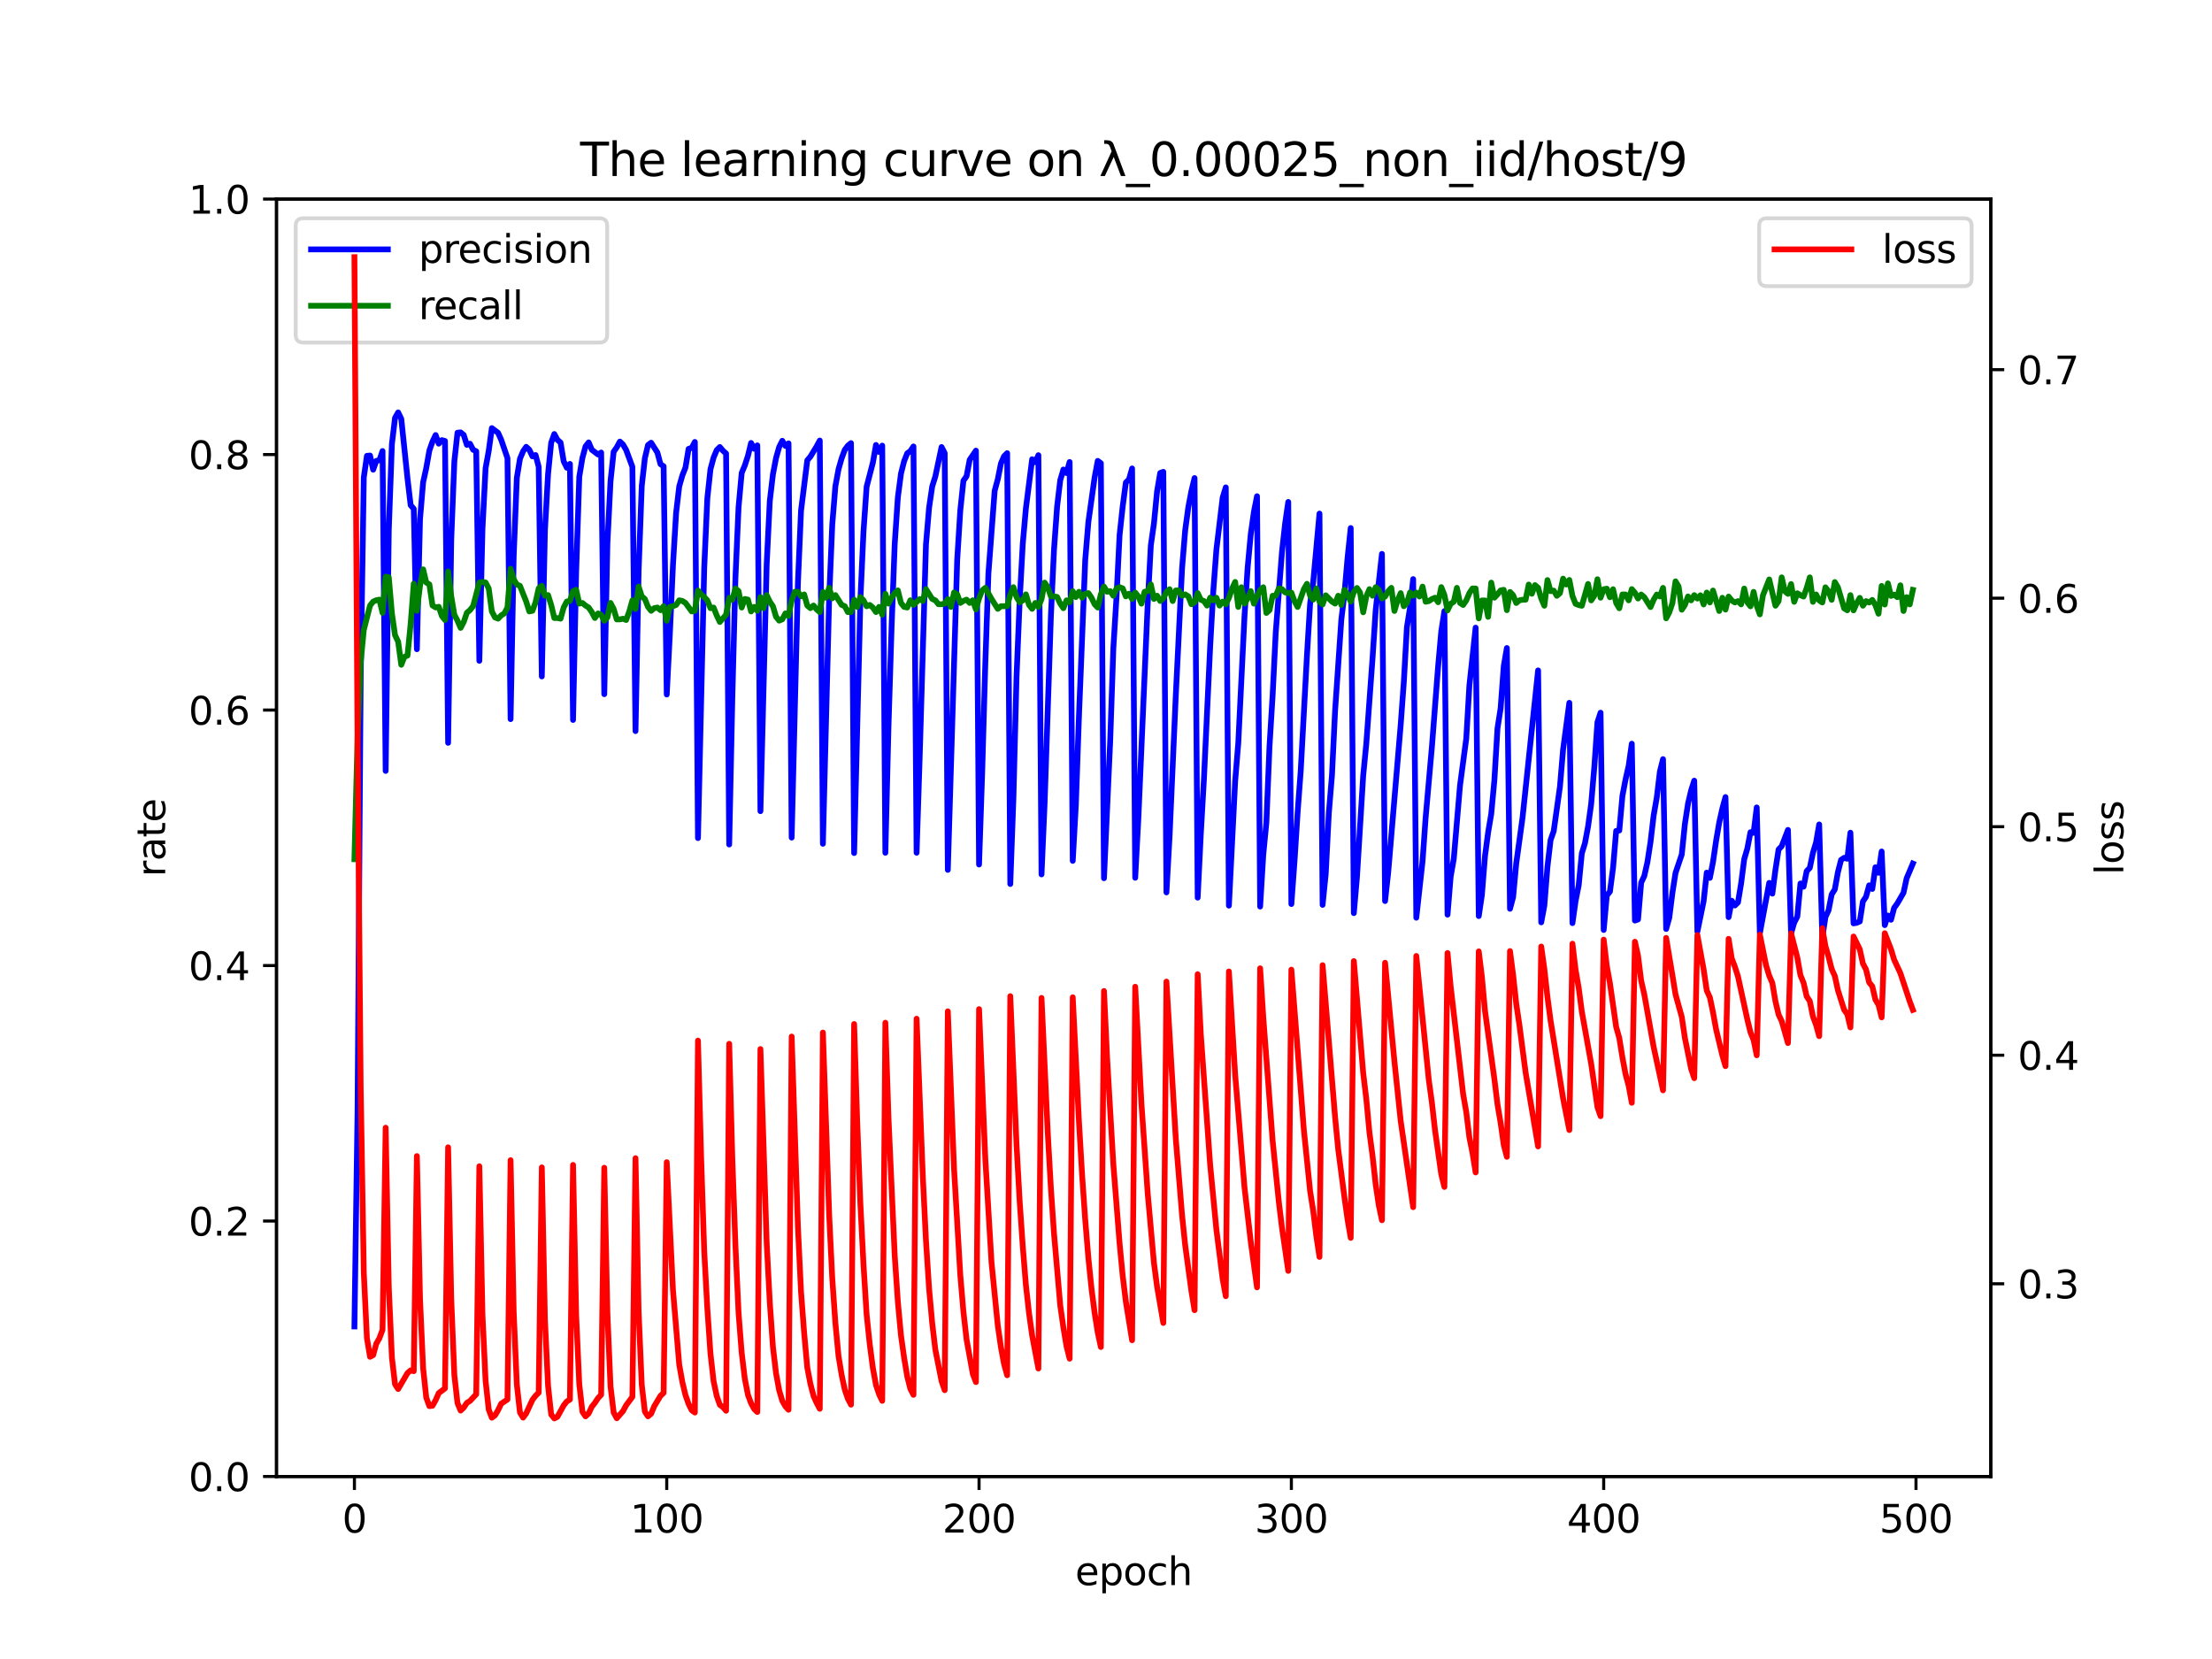 <?xml version="1.0" encoding="utf-8" standalone="no"?>
<!DOCTYPE svg PUBLIC "-//W3C//DTD SVG 1.1//EN"
  "http://www.w3.org/Graphics/SVG/1.1/DTD/svg11.dtd">
<svg xmlns:xlink="http://www.w3.org/1999/xlink" width="576pt" height="432pt" viewBox="0 0 576 432" xmlns="http://www.w3.org/2000/svg" version="1.1">
 <defs>
  <style type="text/css">*{stroke-linejoin: round; stroke-linecap: butt}</style>
 </defs>
 <g id="figure_1">
  <g id="patch_1">
   <path d="M 0 432 
L 576 432 
L 576 0 
L 0 0 
z
" style="fill: #ffffff"/>
  </g>
  <g id="axes_1">
   <g id="patch_2">
    <path d="M 72 384.48 
L 518.4 384.48 
L 518.4 51.84 
L 72 51.84 
z
" style="fill: #ffffff"/>
   </g>
   <g id="matplotlib.axis_1">
    <g id="xtick_1">
     <g id="line2d_1">
      <defs>
       <path id="ma826cfa278" d="M 0 0 
L 0 3.5 
" style="stroke: #000000; stroke-width: 0.8"/>
      </defs>
      <g>
       <use xlink:href="#ma826cfa278" x="92.291" y="384.48" style="stroke: #000000; stroke-width: 0.8"/>
      </g>
     </g>
     <g id="text_1">
      <!-- 0 -->
      <g transform="translate(89.11 399.078) scale(0.1 -0.1)">
       <defs>
        <path id="DejaVuSans-30" d="M 2034 4250 
Q 1547 4250 1301 3770 
Q 1056 3291 1056 2328 
Q 1056 1369 1301 889 
Q 1547 409 2034 409 
Q 2525 409 2770 889 
Q 3016 1369 3016 2328 
Q 3016 3291 2770 3770 
Q 2525 4250 2034 4250 
z
M 2034 4750 
Q 2819 4750 3233 4129 
Q 3647 3509 3647 2328 
Q 3647 1150 3233 529 
Q 2819 -91 2034 -91 
Q 1250 -91 836 529 
Q 422 1150 422 2328 
Q 422 3509 836 4129 
Q 1250 4750 2034 4750 
z
" transform="scale(0.016)"/>
       </defs>
       <use xlink:href="#DejaVuSans-30"/>
      </g>
     </g>
    </g>
    <g id="xtick_2">
     <g id="line2d_2">
      <g>
       <use xlink:href="#ma826cfa278" x="173.617" y="384.48" style="stroke: #000000; stroke-width: 0.8"/>
      </g>
     </g>
     <g id="text_2">
      <!-- 100 -->
      <g transform="translate(164.073 399.078) scale(0.1 -0.1)">
       <defs>
        <path id="DejaVuSans-31" d="M 794 531 
L 1825 531 
L 1825 4091 
L 703 3866 
L 703 4441 
L 1819 4666 
L 2450 4666 
L 2450 531 
L 3481 531 
L 3481 0 
L 794 0 
L 794 531 
z
" transform="scale(0.016)"/>
       </defs>
       <use xlink:href="#DejaVuSans-31"/>
       <use xlink:href="#DejaVuSans-30" x="63.623"/>
       <use xlink:href="#DejaVuSans-30" x="127.246"/>
      </g>
     </g>
    </g>
    <g id="xtick_3">
     <g id="line2d_3">
      <g>
       <use xlink:href="#ma826cfa278" x="254.943" y="384.48" style="stroke: #000000; stroke-width: 0.8"/>
      </g>
     </g>
     <g id="text_3">
      <!-- 200 -->
      <g transform="translate(245.4 399.078) scale(0.1 -0.1)">
       <defs>
        <path id="DejaVuSans-32" d="M 1228 531 
L 3431 531 
L 3431 0 
L 469 0 
L 469 531 
Q 828 903 1448 1529 
Q 2069 2156 2228 2338 
Q 2531 2678 2651 2914 
Q 2772 3150 2772 3378 
Q 2772 3750 2511 3984 
Q 2250 4219 1831 4219 
Q 1534 4219 1204 4116 
Q 875 4013 500 3803 
L 500 4441 
Q 881 4594 1212 4672 
Q 1544 4750 1819 4750 
Q 2544 4750 2975 4387 
Q 3406 4025 3406 3419 
Q 3406 3131 3298 2873 
Q 3191 2616 2906 2266 
Q 2828 2175 2409 1742 
Q 1991 1309 1228 531 
z
" transform="scale(0.016)"/>
       </defs>
       <use xlink:href="#DejaVuSans-32"/>
       <use xlink:href="#DejaVuSans-30" x="63.623"/>
       <use xlink:href="#DejaVuSans-30" x="127.246"/>
      </g>
     </g>
    </g>
    <g id="xtick_4">
     <g id="line2d_4">
      <g>
       <use xlink:href="#ma826cfa278" x="336.27" y="384.48" style="stroke: #000000; stroke-width: 0.8"/>
      </g>
     </g>
     <g id="text_4">
      <!-- 300 -->
      <g transform="translate(326.726 399.078) scale(0.1 -0.1)">
       <defs>
        <path id="DejaVuSans-33" d="M 2597 2516 
Q 3050 2419 3304 2112 
Q 3559 1806 3559 1356 
Q 3559 666 3084 287 
Q 2609 -91 1734 -91 
Q 1441 -91 1130 -33 
Q 819 25 488 141 
L 488 750 
Q 750 597 1062 519 
Q 1375 441 1716 441 
Q 2309 441 2620 675 
Q 2931 909 2931 1356 
Q 2931 1769 2642 2001 
Q 2353 2234 1838 2234 
L 1294 2234 
L 1294 2753 
L 1863 2753 
Q 2328 2753 2575 2939 
Q 2822 3125 2822 3475 
Q 2822 3834 2567 4026 
Q 2313 4219 1838 4219 
Q 1578 4219 1281 4162 
Q 984 4106 628 3988 
L 628 4550 
Q 988 4650 1302 4700 
Q 1616 4750 1894 4750 
Q 2613 4750 3031 4423 
Q 3450 4097 3450 3541 
Q 3450 3153 3228 2886 
Q 3006 2619 2597 2516 
z
" transform="scale(0.016)"/>
       </defs>
       <use xlink:href="#DejaVuSans-33"/>
       <use xlink:href="#DejaVuSans-30" x="63.623"/>
       <use xlink:href="#DejaVuSans-30" x="127.246"/>
      </g>
     </g>
    </g>
    <g id="xtick_5">
     <g id="line2d_5">
      <g>
       <use xlink:href="#ma826cfa278" x="417.596" y="384.48" style="stroke: #000000; stroke-width: 0.8"/>
      </g>
     </g>
     <g id="text_5">
      <!-- 400 -->
      <g transform="translate(408.052 399.078) scale(0.1 -0.1)">
       <defs>
        <path id="DejaVuSans-34" d="M 2419 4116 
L 825 1625 
L 2419 1625 
L 2419 4116 
z
M 2253 4666 
L 3047 4666 
L 3047 1625 
L 3713 1625 
L 3713 1100 
L 3047 1100 
L 3047 0 
L 2419 0 
L 2419 1100 
L 313 1100 
L 313 1709 
L 2253 4666 
z
" transform="scale(0.016)"/>
       </defs>
       <use xlink:href="#DejaVuSans-34"/>
       <use xlink:href="#DejaVuSans-30" x="63.623"/>
       <use xlink:href="#DejaVuSans-30" x="127.246"/>
      </g>
     </g>
    </g>
    <g id="xtick_6">
     <g id="line2d_6">
      <g>
       <use xlink:href="#ma826cfa278" x="498.922" y="384.48" style="stroke: #000000; stroke-width: 0.8"/>
      </g>
     </g>
     <g id="text_6">
      <!-- 500 -->
      <g transform="translate(489.379 399.078) scale(0.1 -0.1)">
       <defs>
        <path id="DejaVuSans-35" d="M 691 4666 
L 3169 4666 
L 3169 4134 
L 1269 4134 
L 1269 2991 
Q 1406 3038 1543 3061 
Q 1681 3084 1819 3084 
Q 2600 3084 3056 2656 
Q 3513 2228 3513 1497 
Q 3513 744 3044 326 
Q 2575 -91 1722 -91 
Q 1428 -91 1123 -41 
Q 819 9 494 109 
L 494 744 
Q 775 591 1075 516 
Q 1375 441 1709 441 
Q 2250 441 2565 725 
Q 2881 1009 2881 1497 
Q 2881 1984 2565 2268 
Q 2250 2553 1709 2553 
Q 1456 2553 1204 2497 
Q 953 2441 691 2322 
L 691 4666 
z
" transform="scale(0.016)"/>
       </defs>
       <use xlink:href="#DejaVuSans-35"/>
       <use xlink:href="#DejaVuSans-30" x="63.623"/>
       <use xlink:href="#DejaVuSans-30" x="127.246"/>
      </g>
     </g>
    </g>
    <g id="text_7">
     <!-- epoch -->
     <g transform="translate(279.972 412.757) scale(0.1 -0.1)">
      <defs>
       <path id="DejaVuSans-65" d="M 3597 1894 
L 3597 1613 
L 953 1613 
Q 991 1019 1311 708 
Q 1631 397 2203 397 
Q 2534 397 2845 478 
Q 3156 559 3463 722 
L 3463 178 
Q 3153 47 2828 -22 
Q 2503 -91 2169 -91 
Q 1331 -91 842 396 
Q 353 884 353 1716 
Q 353 2575 817 3079 
Q 1281 3584 2069 3584 
Q 2775 3584 3186 3129 
Q 3597 2675 3597 1894 
z
M 3022 2063 
Q 3016 2534 2758 2815 
Q 2500 3097 2075 3097 
Q 1594 3097 1305 2825 
Q 1016 2553 972 2059 
L 3022 2063 
z
" transform="scale(0.016)"/>
       <path id="DejaVuSans-70" d="M 1159 525 
L 1159 -1331 
L 581 -1331 
L 581 3500 
L 1159 3500 
L 1159 2969 
Q 1341 3281 1617 3432 
Q 1894 3584 2278 3584 
Q 2916 3584 3314 3078 
Q 3713 2572 3713 1747 
Q 3713 922 3314 415 
Q 2916 -91 2278 -91 
Q 1894 -91 1617 61 
Q 1341 213 1159 525 
z
M 3116 1747 
Q 3116 2381 2855 2742 
Q 2594 3103 2138 3103 
Q 1681 3103 1420 2742 
Q 1159 2381 1159 1747 
Q 1159 1113 1420 752 
Q 1681 391 2138 391 
Q 2594 391 2855 752 
Q 3116 1113 3116 1747 
z
" transform="scale(0.016)"/>
       <path id="DejaVuSans-6f" d="M 1959 3097 
Q 1497 3097 1228 2736 
Q 959 2375 959 1747 
Q 959 1119 1226 758 
Q 1494 397 1959 397 
Q 2419 397 2687 759 
Q 2956 1122 2956 1747 
Q 2956 2369 2687 2733 
Q 2419 3097 1959 3097 
z
M 1959 3584 
Q 2709 3584 3137 3096 
Q 3566 2609 3566 1747 
Q 3566 888 3137 398 
Q 2709 -91 1959 -91 
Q 1206 -91 779 398 
Q 353 888 353 1747 
Q 353 2609 779 3096 
Q 1206 3584 1959 3584 
z
" transform="scale(0.016)"/>
       <path id="DejaVuSans-63" d="M 3122 3366 
L 3122 2828 
Q 2878 2963 2633 3030 
Q 2388 3097 2138 3097 
Q 1578 3097 1268 2742 
Q 959 2388 959 1747 
Q 959 1106 1268 751 
Q 1578 397 2138 397 
Q 2388 397 2633 464 
Q 2878 531 3122 666 
L 3122 134 
Q 2881 22 2623 -34 
Q 2366 -91 2075 -91 
Q 1284 -91 818 406 
Q 353 903 353 1747 
Q 353 2603 823 3093 
Q 1294 3584 2113 3584 
Q 2378 3584 2631 3529 
Q 2884 3475 3122 3366 
z
" transform="scale(0.016)"/>
       <path id="DejaVuSans-68" d="M 3513 2113 
L 3513 0 
L 2938 0 
L 2938 2094 
Q 2938 2591 2744 2837 
Q 2550 3084 2163 3084 
Q 1697 3084 1428 2787 
Q 1159 2491 1159 1978 
L 1159 0 
L 581 0 
L 581 4863 
L 1159 4863 
L 1159 2956 
Q 1366 3272 1645 3428 
Q 1925 3584 2291 3584 
Q 2894 3584 3203 3211 
Q 3513 2838 3513 2113 
z
" transform="scale(0.016)"/>
      </defs>
      <use xlink:href="#DejaVuSans-65"/>
      <use xlink:href="#DejaVuSans-70" x="61.523"/>
      <use xlink:href="#DejaVuSans-6f" x="125"/>
      <use xlink:href="#DejaVuSans-63" x="186.182"/>
      <use xlink:href="#DejaVuSans-68" x="241.162"/>
     </g>
    </g>
   </g>
   <g id="matplotlib.axis_2">
    <g id="ytick_1">
     <g id="line2d_7">
      <defs>
       <path id="m344a8a3ab3" d="M 0 0 
L -3.5 0 
" style="stroke: #000000; stroke-width: 0.8"/>
      </defs>
      <g>
       <use xlink:href="#m344a8a3ab3" x="72" y="384.48" style="stroke: #000000; stroke-width: 0.8"/>
      </g>
     </g>
     <g id="text_8">
      <!-- 0.0 -->
      <g transform="translate(49.097 388.279) scale(0.1 -0.1)">
       <defs>
        <path id="DejaVuSans-2e" d="M 684 794 
L 1344 794 
L 1344 0 
L 684 0 
L 684 794 
z
" transform="scale(0.016)"/>
       </defs>
       <use xlink:href="#DejaVuSans-30"/>
       <use xlink:href="#DejaVuSans-2e" x="63.623"/>
       <use xlink:href="#DejaVuSans-30" x="95.41"/>
      </g>
     </g>
    </g>
    <g id="ytick_2">
     <g id="line2d_8">
      <g>
       <use xlink:href="#m344a8a3ab3" x="72" y="317.952" style="stroke: #000000; stroke-width: 0.8"/>
      </g>
     </g>
     <g id="text_9">
      <!-- 0.2 -->
      <g transform="translate(49.097 321.751) scale(0.1 -0.1)">
       <use xlink:href="#DejaVuSans-30"/>
       <use xlink:href="#DejaVuSans-2e" x="63.623"/>
       <use xlink:href="#DejaVuSans-32" x="95.41"/>
      </g>
     </g>
    </g>
    <g id="ytick_3">
     <g id="line2d_9">
      <g>
       <use xlink:href="#m344a8a3ab3" x="72" y="251.424" style="stroke: #000000; stroke-width: 0.8"/>
      </g>
     </g>
     <g id="text_10">
      <!-- 0.4 -->
      <g transform="translate(49.097 255.223) scale(0.1 -0.1)">
       <use xlink:href="#DejaVuSans-30"/>
       <use xlink:href="#DejaVuSans-2e" x="63.623"/>
       <use xlink:href="#DejaVuSans-34" x="95.41"/>
      </g>
     </g>
    </g>
    <g id="ytick_4">
     <g id="line2d_10">
      <g>
       <use xlink:href="#m344a8a3ab3" x="72" y="184.896" style="stroke: #000000; stroke-width: 0.8"/>
      </g>
     </g>
     <g id="text_11">
      <!-- 0.6 -->
      <g transform="translate(49.097 188.695) scale(0.1 -0.1)">
       <defs>
        <path id="DejaVuSans-36" d="M 2113 2584 
Q 1688 2584 1439 2293 
Q 1191 2003 1191 1497 
Q 1191 994 1439 701 
Q 1688 409 2113 409 
Q 2538 409 2786 701 
Q 3034 994 3034 1497 
Q 3034 2003 2786 2293 
Q 2538 2584 2113 2584 
z
M 3366 4563 
L 3366 3988 
Q 3128 4100 2886 4159 
Q 2644 4219 2406 4219 
Q 1781 4219 1451 3797 
Q 1122 3375 1075 2522 
Q 1259 2794 1537 2939 
Q 1816 3084 2150 3084 
Q 2853 3084 3261 2657 
Q 3669 2231 3669 1497 
Q 3669 778 3244 343 
Q 2819 -91 2113 -91 
Q 1303 -91 875 529 
Q 447 1150 447 2328 
Q 447 3434 972 4092 
Q 1497 4750 2381 4750 
Q 2619 4750 2861 4703 
Q 3103 4656 3366 4563 
z
" transform="scale(0.016)"/>
       </defs>
       <use xlink:href="#DejaVuSans-30"/>
       <use xlink:href="#DejaVuSans-2e" x="63.623"/>
       <use xlink:href="#DejaVuSans-36" x="95.41"/>
      </g>
     </g>
    </g>
    <g id="ytick_5">
     <g id="line2d_11">
      <g>
       <use xlink:href="#m344a8a3ab3" x="72" y="118.368" style="stroke: #000000; stroke-width: 0.8"/>
      </g>
     </g>
     <g id="text_12">
      <!-- 0.8 -->
      <g transform="translate(49.097 122.167) scale(0.1 -0.1)">
       <defs>
        <path id="DejaVuSans-38" d="M 2034 2216 
Q 1584 2216 1326 1975 
Q 1069 1734 1069 1313 
Q 1069 891 1326 650 
Q 1584 409 2034 409 
Q 2484 409 2743 651 
Q 3003 894 3003 1313 
Q 3003 1734 2745 1975 
Q 2488 2216 2034 2216 
z
M 1403 2484 
Q 997 2584 770 2862 
Q 544 3141 544 3541 
Q 544 4100 942 4425 
Q 1341 4750 2034 4750 
Q 2731 4750 3128 4425 
Q 3525 4100 3525 3541 
Q 3525 3141 3298 2862 
Q 3072 2584 2669 2484 
Q 3125 2378 3379 2068 
Q 3634 1759 3634 1313 
Q 3634 634 3220 271 
Q 2806 -91 2034 -91 
Q 1263 -91 848 271 
Q 434 634 434 1313 
Q 434 1759 690 2068 
Q 947 2378 1403 2484 
z
M 1172 3481 
Q 1172 3119 1398 2916 
Q 1625 2713 2034 2713 
Q 2441 2713 2670 2916 
Q 2900 3119 2900 3481 
Q 2900 3844 2670 4047 
Q 2441 4250 2034 4250 
Q 1625 4250 1398 4047 
Q 1172 3844 1172 3481 
z
" transform="scale(0.016)"/>
       </defs>
       <use xlink:href="#DejaVuSans-30"/>
       <use xlink:href="#DejaVuSans-2e" x="63.623"/>
       <use xlink:href="#DejaVuSans-38" x="95.41"/>
      </g>
     </g>
    </g>
    <g id="ytick_6">
     <g id="line2d_12">
      <g>
       <use xlink:href="#m344a8a3ab3" x="72" y="51.84" style="stroke: #000000; stroke-width: 0.8"/>
      </g>
     </g>
     <g id="text_13">
      <!-- 1.0 -->
      <g transform="translate(49.097 55.639) scale(0.1 -0.1)">
       <use xlink:href="#DejaVuSans-31"/>
       <use xlink:href="#DejaVuSans-2e" x="63.623"/>
       <use xlink:href="#DejaVuSans-30" x="95.41"/>
      </g>
     </g>
    </g>
    <g id="text_14">
     <!-- rate -->
     <g transform="translate(43.017 228.316) rotate(-90) scale(0.1 -0.1)">
      <defs>
       <path id="DejaVuSans-72" d="M 2631 2963 
Q 2534 3019 2420 3045 
Q 2306 3072 2169 3072 
Q 1681 3072 1420 2755 
Q 1159 2438 1159 1844 
L 1159 0 
L 581 0 
L 581 3500 
L 1159 3500 
L 1159 2956 
Q 1341 3275 1631 3429 
Q 1922 3584 2338 3584 
Q 2397 3584 2469 3576 
Q 2541 3569 2628 3553 
L 2631 2963 
z
" transform="scale(0.016)"/>
       <path id="DejaVuSans-61" d="M 2194 1759 
Q 1497 1759 1228 1600 
Q 959 1441 959 1056 
Q 959 750 1161 570 
Q 1363 391 1709 391 
Q 2188 391 2477 730 
Q 2766 1069 2766 1631 
L 2766 1759 
L 2194 1759 
z
M 3341 1997 
L 3341 0 
L 2766 0 
L 2766 531 
Q 2569 213 2275 61 
Q 1981 -91 1556 -91 
Q 1019 -91 701 211 
Q 384 513 384 1019 
Q 384 1609 779 1909 
Q 1175 2209 1959 2209 
L 2766 2209 
L 2766 2266 
Q 2766 2663 2505 2880 
Q 2244 3097 1772 3097 
Q 1472 3097 1187 3025 
Q 903 2953 641 2809 
L 641 3341 
Q 956 3463 1253 3523 
Q 1550 3584 1831 3584 
Q 2591 3584 2966 3190 
Q 3341 2797 3341 1997 
z
" transform="scale(0.016)"/>
       <path id="DejaVuSans-74" d="M 1172 4494 
L 1172 3500 
L 2356 3500 
L 2356 3053 
L 1172 3053 
L 1172 1153 
Q 1172 725 1289 603 
Q 1406 481 1766 481 
L 2356 481 
L 2356 0 
L 1766 0 
Q 1100 0 847 248 
Q 594 497 594 1153 
L 594 3053 
L 172 3053 
L 172 3500 
L 594 3500 
L 594 4494 
L 1172 4494 
z
" transform="scale(0.016)"/>
      </defs>
      <use xlink:href="#DejaVuSans-72"/>
      <use xlink:href="#DejaVuSans-61" x="41.113"/>
      <use xlink:href="#DejaVuSans-74" x="102.393"/>
      <use xlink:href="#DejaVuSans-65" x="141.602"/>
     </g>
    </g>
   </g>
   <g id="line2d_13">
    <path d="M 92.291 345.405 
L 93.104 289.772 
L 93.917 176.575 
L 94.731 124.321 
L 95.544 118.699 
L 96.357 118.621 
L 97.17 122.309 
L 97.984 120.021 
L 98.797 119.845 
L 99.61 117.442 
L 100.424 200.746 
L 101.237 137.986 
L 102.05 115.645 
L 102.863 108.824 
L 103.677 107.385 
L 104.49 109.069 
L 106.116 124.611 
L 106.93 131.547 
L 107.743 132.498 
L 108.556 169.054 
L 109.369 135.202 
L 110.183 125.559 
L 110.996 121.879 
L 111.809 117.309 
L 112.622 114.983 
L 113.436 113.281 
L 114.249 115.533 
L 115.062 114.613 
L 115.876 114.834 
L 116.689 193.436 
L 117.502 140.441 
L 118.315 120.123 
L 119.129 112.675 
L 119.942 112.591 
L 120.755 113.266 
L 121.568 115.835 
L 122.382 115.544 
L 123.195 117.107 
L 124.008 117.508 
L 124.821 172.079 
L 125.635 137.646 
L 126.448 121.893 
L 127.261 117.411 
L 128.074 111.481 
L 129.701 112.713 
L 130.514 114.529 
L 132.141 119.286 
L 132.954 187.259 
L 133.767 144.745 
L 134.581 124.45 
L 135.394 119.473 
L 136.207 117.528 
L 137.02 116.351 
L 137.834 117.115 
L 138.647 118.836 
L 139.46 118.488 
L 140.273 121.551 
L 141.087 176.146 
L 141.9 138.05 
L 142.713 123.442 
L 143.526 115.286 
L 144.34 113.018 
L 145.153 114.536 
L 145.966 115.229 
L 146.78 120.112 
L 147.593 121.802 
L 148.406 120.797 
L 149.219 187.475 
L 150.033 148.893 
L 150.846 124.138 
L 151.659 119.233 
L 152.472 116.24 
L 153.286 115.199 
L 154.099 117.117 
L 155.725 118.351 
L 156.539 117.841 
L 157.352 180.761 
L 158.165 141.57 
L 158.978 125.296 
L 159.792 117.65 
L 160.605 116.478 
L 161.418 114.985 
L 162.232 115.759 
L 163.045 117.16 
L 164.671 121.565 
L 165.485 190.374 
L 166.298 148.572 
L 167.111 126.521 
L 167.924 119.313 
L 168.738 115.891 
L 169.551 115.28 
L 171.177 117.833 
L 171.991 120.857 
L 172.804 121.425 
L 173.617 180.855 
L 174.43 165.059 
L 175.244 147.016 
L 176.057 133.556 
L 176.87 126.652 
L 177.684 123.796 
L 178.497 121.752 
L 179.31 116.884 
L 180.123 116.634 
L 180.937 115.08 
L 181.75 218.24 
L 183.376 147.92 
L 184.19 129.713 
L 185.003 122.188 
L 185.816 119.155 
L 186.629 117.214 
L 187.443 116.4 
L 188.256 117.367 
L 189.069 118.089 
L 189.882 219.906 
L 190.696 181.724 
L 191.509 150.377 
L 192.322 132.025 
L 193.136 123.135 
L 193.949 121.2 
L 194.762 118.71 
L 195.575 115.348 
L 196.389 116.869 
L 197.202 115.974 
L 198.015 211.228 
L 199.642 146.932 
L 200.455 130.442 
L 201.268 123.52 
L 202.081 119.262 
L 202.895 116.392 
L 203.708 114.779 
L 204.521 116.126 
L 205.334 115.453 
L 206.148 218.11 
L 207.774 151.853 
L 208.588 132.978 
L 210.214 119.87 
L 211.027 118.907 
L 212.654 116.226 
L 213.467 114.715 
L 214.28 219.717 
L 215.907 155.961 
L 216.72 136.576 
L 217.533 126.608 
L 218.347 122.202 
L 219.16 119.346 
L 219.973 117.155 
L 220.786 116.046 
L 221.6 115.39 
L 222.413 222.135 
L 224.039 156.319 
L 224.853 138.392 
L 225.666 126.736 
L 227.293 120.475 
L 228.106 115.864 
L 228.919 117.699 
L 229.732 116.034 
L 230.546 222.07 
L 231.359 189.113 
L 232.172 163.153 
L 232.985 141.619 
L 233.799 129.52 
L 234.612 123.327 
L 235.425 120.107 
L 236.238 118.059 
L 237.052 117.46 
L 237.865 116.253 
L 238.678 222.056 
L 239.491 196.861 
L 241.118 141.776 
L 241.931 132.214 
L 242.745 126.664 
L 243.558 124.078 
L 245.184 116.405 
L 245.998 117.987 
L 246.811 226.519 
L 249.251 145.8 
L 250.064 132.86 
L 250.877 125.18 
L 251.69 124.014 
L 252.504 119.727 
L 254.13 117.346 
L 254.943 225.119 
L 255.757 201.176 
L 256.57 172.882 
L 257.383 149.288 
L 259.01 127.791 
L 259.823 124.79 
L 260.636 120.702 
L 261.45 118.81 
L 262.263 117.997 
L 263.076 230.194 
L 263.889 207.911 
L 264.703 176.209 
L 265.516 156.506 
L 266.329 141.583 
L 267.142 132.382 
L 268.769 119.578 
L 269.582 120.362 
L 270.395 118.529 
L 271.209 227.696 
L 272.022 208.991 
L 273.649 160.463 
L 274.462 143.127 
L 275.275 131.83 
L 276.088 125.039 
L 276.902 122.261 
L 277.715 123.18 
L 278.528 120.302 
L 279.341 224.168 
L 280.155 209.511 
L 280.968 186.256 
L 282.594 145.775 
L 283.408 135.933 
L 285.034 124.339 
L 285.847 120.011 
L 286.661 120.614 
L 287.474 228.689 
L 289.101 192.721 
L 289.914 168.761 
L 290.727 155.611 
L 291.54 139.3 
L 292.354 131.817 
L 293.167 125.64 
L 293.98 124.855 
L 294.793 121.982 
L 295.607 228.571 
L 296.42 213.221 
L 298.86 157.283 
L 299.673 142.022 
L 300.486 136.303 
L 301.299 127.944 
L 302.113 123.158 
L 302.926 122.867 
L 303.739 232.383 
L 304.553 217.756 
L 306.179 180.981 
L 307.806 147.99 
L 308.619 138.105 
L 309.432 132.093 
L 310.245 127.83 
L 311.059 124.484 
L 311.872 233.744 
L 312.685 217.198 
L 313.498 202.924 
L 315.125 168.326 
L 315.938 153.924 
L 316.751 143.09 
L 318.378 129.561 
L 319.191 126.908 
L 320.005 235.827 
L 321.631 203.443 
L 322.444 193.499 
L 324.071 160.387 
L 324.884 147.817 
L 325.697 139.073 
L 326.511 133.316 
L 327.324 129.213 
L 328.137 236.072 
L 328.95 222.61 
L 329.764 214.179 
L 330.577 194.294 
L 331.39 181.054 
L 332.203 164.664 
L 333.83 143.652 
L 334.643 136.322 
L 335.457 130.705 
L 336.27 235.413 
L 337.083 224.332 
L 337.896 211.577 
L 338.71 200.676 
L 340.336 170.58 
L 341.149 157.209 
L 341.963 151.507 
L 343.589 133.737 
L 344.402 235.631 
L 345.216 227.566 
L 346.029 211.7 
L 346.842 201.857 
L 347.655 185.071 
L 349.282 161.315 
L 350.095 154.555 
L 350.909 145.191 
L 351.722 137.502 
L 352.535 237.774 
L 353.348 228.41 
L 354.975 201.945 
L 355.788 193.582 
L 357.415 171.258 
L 358.228 158.867 
L 359.854 144.227 
L 360.668 234.632 
L 361.481 227.212 
L 364.734 188.792 
L 365.547 177.696 
L 366.361 163.307 
L 367.174 158.168 
L 367.987 150.798 
L 368.8 238.972 
L 370.427 224.276 
L 371.24 212.81 
L 372.867 194.451 
L 374.493 173.41 
L 375.306 164.37 
L 376.12 159.128 
L 376.933 238.182 
L 377.746 228.278 
L 378.559 223.654 
L 380.186 204.529 
L 381.812 192.32 
L 382.626 178.465 
L 384.252 163.432 
L 385.066 238.543 
L 385.879 233.074 
L 386.692 222.897 
L 387.505 216.762 
L 388.319 211.927 
L 389.132 203.208 
L 389.945 189.653 
L 390.758 184.441 
L 391.572 173.481 
L 392.385 168.74 
L 393.198 236.65 
L 394.011 233.621 
L 394.825 224.852 
L 396.451 213.034 
L 400.518 174.569 
L 401.331 240.183 
L 402.144 235.845 
L 402.957 225.665 
L 403.771 218.727 
L 404.584 216.423 
L 406.21 204.83 
L 407.024 195.194 
L 408.65 183.01 
L 409.463 240.385 
L 410.277 234.637 
L 411.09 230.53 
L 411.903 222.207 
L 412.716 219.572 
L 413.53 215.214 
L 414.343 209.312 
L 415.156 199.746 
L 415.97 188.07 
L 416.783 185.581 
L 417.596 242.163 
L 418.409 233.185 
L 419.223 232.165 
L 420.036 225.981 
L 420.849 216.363 
L 421.662 216.262 
L 422.476 207.243 
L 423.289 202.969 
L 424.102 199.391 
L 424.915 193.657 
L 425.729 239.713 
L 426.542 239.421 
L 427.355 229.839 
L 428.168 228.124 
L 428.982 224.495 
L 429.795 219.219 
L 430.608 212.348 
L 431.422 207.662 
L 432.235 200.898 
L 433.048 197.671 
L 433.861 241.905 
L 434.675 238.99 
L 435.488 232.54 
L 436.301 227.317 
L 437.928 222.494 
L 438.741 214.592 
L 439.554 209.274 
L 440.367 205.805 
L 441.181 203.282 
L 441.994 242.601 
L 443.62 234.653 
L 444.434 227.226 
L 445.247 228.601 
L 446.06 224.482 
L 446.874 218.907 
L 447.687 214.156 
L 448.5 210.501 
L 449.313 207.554 
L 450.127 238.829 
L 450.94 234.553 
L 451.753 235.792 
L 452.566 234.987 
L 453.38 230.062 
L 454.193 223.715 
L 455.006 220.941 
L 455.819 216.697 
L 456.633 216.872 
L 457.446 210.25 
L 458.259 243.031 
L 460.699 229.9 
L 461.512 232.702 
L 462.326 226.468 
L 463.139 221.204 
L 463.952 220.347 
L 465.579 216.111 
L 466.392 243.061 
L 467.205 240.256 
L 468.018 238.684 
L 468.832 230.061 
L 469.645 230.892 
L 470.458 226.837 
L 471.271 225.992 
L 472.085 222.069 
L 472.898 219.378 
L 473.711 214.681 
L 474.524 244.201 
L 475.338 238.813 
L 476.151 237.05 
L 476.964 232.89 
L 477.778 231.622 
L 478.591 227.108 
L 479.404 223.92 
L 480.217 223.373 
L 481.031 223.612 
L 481.844 216.826 
L 482.657 240.444 
L 483.47 240.298 
L 484.284 239.949 
L 485.097 234.741 
L 485.91 233.517 
L 486.723 230.535 
L 487.537 231.48 
L 488.35 225.836 
L 489.163 227.268 
L 489.976 221.722 
L 490.79 240.901 
L 491.603 238.394 
L 492.416 239.5 
L 493.23 236.406 
L 494.043 235.285 
L 495.669 232.474 
L 496.483 228.714 
L 498.109 224.87 
L 498.109 224.87 
" clip-path="url(#pac938c9030)" style="fill: none; stroke: #0000ff; stroke-width: 1.5; stroke-linecap: square"/>
   </g>
   <g id="line2d_14">
    <path d="M 92.291 223.741 
L 93.104 192.155 
L 93.917 172.451 
L 94.731 164.042 
L 96.357 157.683 
L 97.17 156.653 
L 97.984 156.299 
L 98.797 156.142 
L 99.61 159.583 
L 100.424 150.16 
L 101.237 150.315 
L 102.05 159.727 
L 102.863 165.386 
L 103.677 167.092 
L 104.49 173.109 
L 105.303 171.052 
L 106.116 170.701 
L 106.93 162.459 
L 107.743 151.987 
L 108.556 159.044 
L 109.369 152.542 
L 110.183 148.258 
L 110.996 151.674 
L 111.809 152.182 
L 112.622 157.662 
L 113.436 158.172 
L 114.249 158.007 
L 115.062 160.409 
L 115.876 161.436 
L 116.689 148.809 
L 117.502 155.294 
L 118.315 160.086 
L 119.129 161.621 
L 119.942 163.502 
L 120.755 161.959 
L 121.568 159.564 
L 122.382 158.871 
L 123.195 157.838 
L 124.821 151.698 
L 125.635 151.524 
L 126.448 151.684 
L 127.261 153.227 
L 128.074 159.214 
L 128.888 160.762 
L 129.701 161.095 
L 130.514 160.246 
L 131.328 159.729 
L 132.141 158.19 
L 132.954 148.105 
L 133.767 150.861 
L 134.581 152.209 
L 135.394 152.552 
L 137.02 156.643 
L 137.834 159.215 
L 138.647 159.045 
L 139.46 156.819 
L 140.273 153.207 
L 141.087 152.538 
L 141.9 155.123 
L 142.713 154.951 
L 143.526 157.517 
L 144.34 160.93 
L 145.153 160.933 
L 145.966 161.1 
L 146.78 158.186 
L 147.593 156.636 
L 148.406 156.468 
L 149.219 153.936 
L 150.033 153.558 
L 150.846 157.175 
L 151.659 157.009 
L 152.472 157.689 
L 153.286 158.197 
L 154.099 159.385 
L 154.912 160.924 
L 155.725 159.737 
L 156.539 160.079 
L 157.352 161.63 
L 158.165 160.772 
L 158.978 157.003 
L 159.792 158.549 
L 160.605 161.292 
L 161.418 161.283 
L 162.232 161.113 
L 163.045 161.446 
L 163.858 159.217 
L 164.671 156.32 
L 165.485 158.566 
L 166.298 152.725 
L 167.111 155.292 
L 167.924 155.979 
L 168.738 158.029 
L 169.551 159.054 
L 170.364 158.363 
L 171.177 158.197 
L 171.991 158.886 
L 172.804 157.853 
L 173.617 161.641 
L 174.43 158.029 
L 175.244 157.857 
L 176.057 157.527 
L 176.87 156.319 
L 177.684 156.488 
L 178.497 156.997 
L 180.123 159.22 
L 180.937 159.058 
L 181.75 153.772 
L 182.563 154.779 
L 183.376 155.464 
L 184.19 156.329 
L 185.003 158.367 
L 185.816 158.203 
L 186.629 160.245 
L 187.443 161.964 
L 189.069 160.069 
L 189.882 155.672 
L 190.696 156.146 
L 191.509 153.245 
L 192.322 153.933 
L 193.136 158.204 
L 193.949 155.967 
L 194.762 156.137 
L 195.575 159.222 
L 196.389 158.022 
L 197.202 159.05 
L 198.015 155.49 
L 198.828 158.394 
L 199.642 154.965 
L 200.455 156.671 
L 201.268 157.865 
L 202.081 160.595 
L 202.895 161.615 
L 203.708 161.269 
L 204.521 159.723 
L 205.334 160.418 
L 206.148 156.336 
L 206.961 154.099 
L 207.774 154.107 
L 208.588 155.296 
L 209.401 154.788 
L 210.214 157.69 
L 211.027 158.364 
L 211.841 157.676 
L 212.654 158.7 
L 213.467 159.393 
L 214.28 154.132 
L 215.094 155.651 
L 215.907 153.065 
L 216.72 155.809 
L 217.533 154.958 
L 219.16 157.514 
L 219.973 157.852 
L 220.786 159.391 
L 221.6 159.385 
L 222.413 156.179 
L 223.226 158.048 
L 224.039 155.476 
L 224.853 156.322 
L 225.666 157.871 
L 226.479 157.519 
L 227.293 158.218 
L 228.106 159.381 
L 228.919 158.022 
L 229.732 160.067 
L 230.546 154.632 
L 231.359 157.185 
L 232.172 155.653 
L 232.985 154.432 
L 233.799 153.736 
L 234.612 157.003 
L 235.425 158.029 
L 236.238 158.195 
L 237.052 156.306 
L 237.865 157.506 
L 239.491 155.994 
L 240.305 156.495 
L 241.118 153.405 
L 242.745 155.97 
L 243.558 156.319 
L 244.371 157.341 
L 245.184 157.339 
L 245.998 157.169 
L 246.811 156.002 
L 247.624 158.051 
L 248.437 154.267 
L 249.251 154.778 
L 250.064 156.999 
L 250.877 156.483 
L 251.69 156.146 
L 252.504 157.001 
L 253.317 156.314 
L 254.13 158.702 
L 254.943 155.83 
L 255.757 153.747 
L 256.57 153.061 
L 258.197 155.982 
L 259.823 158.541 
L 260.636 157.856 
L 262.263 157.854 
L 263.076 154.803 
L 263.889 152.902 
L 264.703 155.476 
L 265.516 156.841 
L 266.329 156.342 
L 267.142 154.769 
L 267.956 157.518 
L 268.769 158.545 
L 269.582 157.009 
L 270.395 158.028 
L 271.209 156 
L 272.022 151.706 
L 272.835 152.903 
L 273.649 155.299 
L 274.462 155.288 
L 275.275 155.45 
L 276.088 157.176 
L 276.902 158.375 
L 277.715 156.33 
L 278.528 156.834 
L 279.341 153.949 
L 280.155 155.475 
L 280.968 154.097 
L 281.781 155.645 
L 282.594 154.606 
L 283.408 154.442 
L 284.221 155.637 
L 285.034 157.353 
L 285.847 158.201 
L 286.661 154.772 
L 287.474 152.753 
L 288.287 154.107 
L 289.101 153.922 
L 289.914 155.137 
L 290.727 153.245 
L 291.54 152.896 
L 292.354 153.226 
L 293.167 155.297 
L 293.98 154.599 
L 294.793 155.976 
L 295.607 154.298 
L 296.42 155.329 
L 297.233 157.192 
L 298.046 154.103 
L 298.86 153.917 
L 299.673 152.189 
L 300.486 155.974 
L 301.299 155.115 
L 302.113 156.494 
L 302.926 155.794 
L 303.739 154.125 
L 304.553 153.424 
L 305.366 156.509 
L 306.179 153.758 
L 306.992 153.757 
L 307.806 155.112 
L 308.619 154.779 
L 309.432 155.281 
L 310.245 157.345 
L 311.059 156.836 
L 311.872 154.452 
L 312.685 156.171 
L 313.498 156.513 
L 314.312 157.695 
L 315.125 155.637 
L 315.938 156.319 
L 316.751 155.648 
L 317.565 157.697 
L 318.378 156.656 
L 319.191 157.356 
L 320.005 155.693 
L 320.818 153.261 
L 321.631 151.535 
L 322.444 158.042 
L 323.258 152.909 
L 324.071 157.185 
L 324.884 155.816 
L 325.697 153.922 
L 326.511 157.184 
L 328.137 153.634 
L 328.95 152.922 
L 329.764 159.611 
L 330.577 158.895 
L 331.39 155.13 
L 332.203 155.121 
L 333.017 153.238 
L 333.83 153.404 
L 334.643 154.264 
L 335.457 154.434 
L 336.27 154.317 
L 337.083 156.548 
L 337.896 158.053 
L 339.523 153.418 
L 340.336 152.022 
L 341.149 155.122 
L 341.963 156.136 
L 342.776 153.228 
L 343.589 156.654 
L 344.402 157.387 
L 345.216 155.014 
L 346.842 156.659 
L 347.655 157.177 
L 348.469 155.128 
L 349.282 157.52 
L 350.095 153.59 
L 350.909 154.784 
L 351.722 156.67 
L 352.535 154.146 
L 353.348 153.101 
L 354.162 154.286 
L 354.975 159.438 
L 355.788 155.283 
L 356.601 153.41 
L 357.415 155.128 
L 358.228 152.902 
L 359.041 153.591 
L 359.854 155.825 
L 360.668 155.354 
L 361.481 153.948 
L 362.294 153.076 
L 363.107 159.097 
L 363.921 156.344 
L 364.734 154.445 
L 365.547 157.86 
L 366.361 157.013 
L 367.174 154.269 
L 367.987 155.118 
L 368.8 154.307 
L 369.614 155.332 
L 370.427 152.748 
L 371.24 156.692 
L 372.053 156.527 
L 372.867 155.99 
L 373.68 155.642 
L 374.493 156.821 
L 375.306 152.883 
L 376.12 154.939 
L 376.933 158.948 
L 377.746 157.223 
L 378.559 156.698 
L 379.373 153.074 
L 380.186 157.008 
L 380.999 157.537 
L 381.812 156.338 
L 382.626 154.445 
L 383.439 153.233 
L 384.252 153.239 
L 385.066 161.023 
L 385.879 156.367 
L 386.692 156.36 
L 387.505 160.631 
L 388.319 151.715 
L 389.132 155.638 
L 389.945 154.78 
L 390.758 153.745 
L 391.572 153.582 
L 392.385 158.889 
L 393.198 154.144 
L 394.011 154.984 
L 394.825 157.025 
L 395.638 156.332 
L 396.451 156.177 
L 397.264 156.163 
L 398.078 152.207 
L 398.891 154.613 
L 399.704 152.362 
L 400.518 153.051 
L 401.331 155.847 
L 402.144 157.732 
L 402.957 151.049 
L 403.771 153.935 
L 404.584 153.789 
L 405.397 155.151 
L 406.21 154.449 
L 407.024 150.671 
L 407.837 152.209 
L 408.65 151.016 
L 409.463 155.188 
L 410.277 157.234 
L 411.09 157.56 
L 411.903 157.742 
L 413.53 152.06 
L 414.343 156.338 
L 415.156 155.136 
L 415.97 150.83 
L 416.783 155.64 
L 417.596 153.441 
L 418.409 153.288 
L 419.223 155.522 
L 420.036 153.43 
L 420.849 157.028 
L 421.662 158.39 
L 422.476 154.794 
L 423.289 154.799 
L 424.102 156.33 
L 424.915 153.403 
L 425.729 154.34 
L 426.542 155.851 
L 427.355 154.808 
L 428.168 155.496 
L 429.795 158.082 
L 430.608 156.161 
L 431.422 154.812 
L 432.235 155.315 
L 433.048 153.078 
L 433.861 161.009 
L 434.675 159.456 
L 435.488 157.052 
L 436.301 151.379 
L 437.114 152.742 
L 437.928 158.772 
L 438.741 157.549 
L 439.554 155.319 
L 440.367 156.329 
L 441.181 154.971 
L 441.994 155.863 
L 442.807 155.003 
L 443.62 157.397 
L 444.434 154.297 
L 445.247 156.877 
L 446.06 153.776 
L 447.687 159.105 
L 448.5 155.658 
L 449.313 158.742 
L 450.127 155.345 
L 450.94 156.365 
L 451.753 156.88 
L 452.566 156.529 
L 453.38 157.378 
L 454.193 153.262 
L 455.006 156.855 
L 455.819 157.887 
L 456.633 154.117 
L 457.446 157.711 
L 458.259 159.985 
L 459.072 155.004 
L 460.699 150.882 
L 462.326 157.728 
L 463.139 156.532 
L 463.952 150.34 
L 464.765 153.946 
L 465.579 154.635 
L 466.392 152.084 
L 467.205 156.713 
L 468.018 154.482 
L 468.832 154.997 
L 469.645 155.344 
L 470.458 153.103 
L 471.271 150.343 
L 472.085 156.723 
L 472.898 154.792 
L 473.711 156.343 
L 474.524 156.881 
L 475.338 152.932 
L 476.151 153.975 
L 476.964 156.196 
L 477.778 151.562 
L 478.591 152.942 
L 480.217 158.428 
L 481.031 158.922 
L 481.844 154.967 
L 482.657 158.937 
L 483.47 157.064 
L 484.284 155.678 
L 485.097 157.729 
L 485.91 156.53 
L 486.723 156.895 
L 487.537 156.209 
L 488.35 157.566 
L 489.163 159.815 
L 489.976 152.572 
L 490.79 157.421 
L 491.603 151.904 
L 492.416 155.176 
L 493.23 154.843 
L 494.043 155.497 
L 494.856 152.41 
L 495.669 159.102 
L 496.483 155.495 
L 497.296 157.39 
L 498.109 153.605 
L 498.109 153.605 
" clip-path="url(#pac938c9030)" style="fill: none; stroke: #008000; stroke-width: 1.5; stroke-linecap: square"/>
   </g>
   <g id="patch_3">
    <path d="M 72 384.48 
L 72 51.84 
" style="fill: none; stroke: #000000; stroke-width: 0.8; stroke-linejoin: miter; stroke-linecap: square"/>
   </g>
   <g id="patch_4">
    <path d="M 518.4 384.48 
L 518.4 51.84 
" style="fill: none; stroke: #000000; stroke-width: 0.8; stroke-linejoin: miter; stroke-linecap: square"/>
   </g>
   <g id="patch_5">
    <path d="M 72 384.48 
L 518.4 384.48 
" style="fill: none; stroke: #000000; stroke-width: 0.8; stroke-linejoin: miter; stroke-linecap: square"/>
   </g>
   <g id="patch_6">
    <path d="M 72 51.84 
L 518.4 51.84 
" style="fill: none; stroke: #000000; stroke-width: 0.8; stroke-linejoin: miter; stroke-linecap: square"/>
   </g>
   <g id="legend_1">
    <g id="patch_7">
     <path d="M 79 89.196 
L 156.108 89.196 
Q 158.108 89.196 158.108 87.196 
L 158.108 58.84 
Q 158.108 56.84 156.108 56.84 
L 79 56.84 
Q 77 56.84 77 58.84 
L 77 87.196 
Q 77 89.196 79 89.196 
z
" style="fill: #ffffff; opacity: 0.8; stroke: #cccccc; stroke-linejoin: miter"/>
    </g>
    <g id="line2d_15">
     <path d="M 81 64.938 
L 91 64.938 
L 101 64.938 
" style="fill: none; stroke: #0000ff; stroke-width: 1.5; stroke-linecap: square"/>
    </g>
    <g id="text_15">
     <!-- precision -->
     <g transform="translate(109 68.438) scale(0.1 -0.1)">
      <defs>
       <path id="DejaVuSans-69" d="M 603 3500 
L 1178 3500 
L 1178 0 
L 603 0 
L 603 3500 
z
M 603 4863 
L 1178 4863 
L 1178 4134 
L 603 4134 
L 603 4863 
z
" transform="scale(0.016)"/>
       <path id="DejaVuSans-73" d="M 2834 3397 
L 2834 2853 
Q 2591 2978 2328 3040 
Q 2066 3103 1784 3103 
Q 1356 3103 1142 2972 
Q 928 2841 928 2578 
Q 928 2378 1081 2264 
Q 1234 2150 1697 2047 
L 1894 2003 
Q 2506 1872 2764 1633 
Q 3022 1394 3022 966 
Q 3022 478 2636 193 
Q 2250 -91 1575 -91 
Q 1294 -91 989 -36 
Q 684 19 347 128 
L 347 722 
Q 666 556 975 473 
Q 1284 391 1588 391 
Q 1994 391 2212 530 
Q 2431 669 2431 922 
Q 2431 1156 2273 1281 
Q 2116 1406 1581 1522 
L 1381 1569 
Q 847 1681 609 1914 
Q 372 2147 372 2553 
Q 372 3047 722 3315 
Q 1072 3584 1716 3584 
Q 2034 3584 2315 3537 
Q 2597 3491 2834 3397 
z
" transform="scale(0.016)"/>
       <path id="DejaVuSans-6e" d="M 3513 2113 
L 3513 0 
L 2938 0 
L 2938 2094 
Q 2938 2591 2744 2837 
Q 2550 3084 2163 3084 
Q 1697 3084 1428 2787 
Q 1159 2491 1159 1978 
L 1159 0 
L 581 0 
L 581 3500 
L 1159 3500 
L 1159 2956 
Q 1366 3272 1645 3428 
Q 1925 3584 2291 3584 
Q 2894 3584 3203 3211 
Q 3513 2838 3513 2113 
z
" transform="scale(0.016)"/>
      </defs>
      <use xlink:href="#DejaVuSans-70"/>
      <use xlink:href="#DejaVuSans-72" x="63.477"/>
      <use xlink:href="#DejaVuSans-65" x="102.34"/>
      <use xlink:href="#DejaVuSans-63" x="163.863"/>
      <use xlink:href="#DejaVuSans-69" x="218.844"/>
      <use xlink:href="#DejaVuSans-73" x="246.627"/>
      <use xlink:href="#DejaVuSans-69" x="298.727"/>
      <use xlink:href="#DejaVuSans-6f" x="326.51"/>
      <use xlink:href="#DejaVuSans-6e" x="387.691"/>
     </g>
    </g>
    <g id="line2d_16">
     <path d="M 81 79.617 
L 91 79.617 
L 101 79.617 
" style="fill: none; stroke: #008000; stroke-width: 1.5; stroke-linecap: square"/>
    </g>
    <g id="text_16">
     <!-- recall -->
     <g transform="translate(109 83.117) scale(0.1 -0.1)">
      <defs>
       <path id="DejaVuSans-6c" d="M 603 4863 
L 1178 4863 
L 1178 0 
L 603 0 
L 603 4863 
z
" transform="scale(0.016)"/>
      </defs>
      <use xlink:href="#DejaVuSans-72"/>
      <use xlink:href="#DejaVuSans-65" x="38.863"/>
      <use xlink:href="#DejaVuSans-63" x="100.387"/>
      <use xlink:href="#DejaVuSans-61" x="155.367"/>
      <use xlink:href="#DejaVuSans-6c" x="216.646"/>
      <use xlink:href="#DejaVuSans-6c" x="244.43"/>
     </g>
    </g>
   </g>
  </g>
  <g id="axes_2">
   <g id="matplotlib.axis_3">
    <g id="ytick_7">
     <g id="line2d_17">
      <defs>
       <path id="m38026a2fa3" d="M 0 0 
L 3.5 0 
" style="stroke: #000000; stroke-width: 0.8"/>
      </defs>
      <g>
       <use xlink:href="#m38026a2fa3" x="518.4" y="334.288" style="stroke: #000000; stroke-width: 0.8"/>
      </g>
     </g>
     <g id="text_17">
      <!-- 0.3 -->
      <g transform="translate(525.4 338.087) scale(0.1 -0.1)">
       <use xlink:href="#DejaVuSans-30"/>
       <use xlink:href="#DejaVuSans-2e" x="63.623"/>
       <use xlink:href="#DejaVuSans-33" x="95.41"/>
      </g>
     </g>
    </g>
    <g id="ytick_8">
     <g id="line2d_18">
      <g>
       <use xlink:href="#m38026a2fa3" x="518.4" y="274.781" style="stroke: #000000; stroke-width: 0.8"/>
      </g>
     </g>
     <g id="text_18">
      <!-- 0.4 -->
      <g transform="translate(525.4 278.581) scale(0.1 -0.1)">
       <use xlink:href="#DejaVuSans-30"/>
       <use xlink:href="#DejaVuSans-2e" x="63.623"/>
       <use xlink:href="#DejaVuSans-34" x="95.41"/>
      </g>
     </g>
    </g>
    <g id="ytick_9">
     <g id="line2d_19">
      <g>
       <use xlink:href="#m38026a2fa3" x="518.4" y="215.275" style="stroke: #000000; stroke-width: 0.8"/>
      </g>
     </g>
     <g id="text_19">
      <!-- 0.5 -->
      <g transform="translate(525.4 219.074) scale(0.1 -0.1)">
       <use xlink:href="#DejaVuSans-30"/>
       <use xlink:href="#DejaVuSans-2e" x="63.623"/>
       <use xlink:href="#DejaVuSans-35" x="95.41"/>
      </g>
     </g>
    </g>
    <g id="ytick_10">
     <g id="line2d_20">
      <g>
       <use xlink:href="#m38026a2fa3" x="518.4" y="155.768" style="stroke: #000000; stroke-width: 0.8"/>
      </g>
     </g>
     <g id="text_20">
      <!-- 0.6 -->
      <g transform="translate(525.4 159.568) scale(0.1 -0.1)">
       <use xlink:href="#DejaVuSans-30"/>
       <use xlink:href="#DejaVuSans-2e" x="63.623"/>
       <use xlink:href="#DejaVuSans-36" x="95.41"/>
      </g>
     </g>
    </g>
    <g id="ytick_11">
     <g id="line2d_21">
      <g>
       <use xlink:href="#m38026a2fa3" x="518.4" y="96.262" style="stroke: #000000; stroke-width: 0.8"/>
      </g>
     </g>
     <g id="text_21">
      <!-- 0.7 -->
      <g transform="translate(525.4 100.061) scale(0.1 -0.1)">
       <defs>
        <path id="DejaVuSans-37" d="M 525 4666 
L 3525 4666 
L 3525 4397 
L 1831 0 
L 1172 0 
L 2766 4134 
L 525 4134 
L 525 4666 
z
" transform="scale(0.016)"/>
       </defs>
       <use xlink:href="#DejaVuSans-30"/>
       <use xlink:href="#DejaVuSans-2e" x="63.623"/>
       <use xlink:href="#DejaVuSans-37" x="95.41"/>
      </g>
     </g>
    </g>
    <g id="text_22">
     <!-- loss -->
     <g transform="translate(552.902 227.818) rotate(-90) scale(0.1 -0.1)">
      <use xlink:href="#DejaVuSans-6c"/>
      <use xlink:href="#DejaVuSans-6f" x="27.783"/>
      <use xlink:href="#DejaVuSans-73" x="88.965"/>
      <use xlink:href="#DejaVuSans-73" x="141.064"/>
     </g>
    </g>
   </g>
   <g id="line2d_22">
    <path d="M 92.291 66.96 
L 93.104 192.519 
L 93.917 282.707 
L 94.731 331.379 
L 95.544 348.44 
L 96.357 353.311 
L 97.17 352.874 
L 97.984 349.899 
L 98.797 348.473 
L 99.61 346.272 
L 100.424 293.649 
L 101.237 335.152 
L 102.05 353.499 
L 102.863 360.455 
L 103.677 361.702 
L 106.116 357.54 
L 106.93 356.835 
L 107.743 357.058 
L 108.556 301.035 
L 109.369 338.194 
L 110.183 356.324 
L 110.996 363.934 
L 111.809 366.146 
L 112.622 366.058 
L 113.436 364.597 
L 114.249 362.755 
L 115.876 361.535 
L 116.689 298.752 
L 117.502 338.258 
L 118.315 358.117 
L 119.129 365.355 
L 119.942 367.313 
L 120.755 366.545 
L 121.568 365.307 
L 122.382 364.808 
L 124.008 363.06 
L 124.821 303.695 
L 125.635 342.383 
L 126.448 359.614 
L 127.261 367.04 
L 128.074 369.168 
L 128.888 368.566 
L 129.701 367.201 
L 130.514 365.513 
L 132.141 364.423 
L 132.954 302.108 
L 133.767 341.682 
L 134.581 360.518 
L 135.394 367.805 
L 136.207 369.145 
L 137.02 368.038 
L 138.647 364.506 
L 139.46 363.455 
L 140.273 362.647 
L 141.087 303.986 
L 141.9 343.699 
L 142.713 360.861 
L 143.526 368.34 
L 144.34 369.36 
L 145.153 368.931 
L 146.78 365.972 
L 147.593 364.941 
L 148.406 364.436 
L 149.219 303.342 
L 150.033 342.47 
L 150.846 360.491 
L 151.659 367.623 
L 152.472 368.819 
L 153.286 368.06 
L 154.099 366.322 
L 154.912 365.292 
L 155.725 364.07 
L 156.539 363.183 
L 157.352 304.081 
L 158.165 341.904 
L 158.978 360.993 
L 159.792 367.811 
L 160.605 369.311 
L 162.232 367.445 
L 163.045 365.933 
L 164.671 363.734 
L 165.485 301.589 
L 166.298 341.6 
L 167.111 360.61 
L 167.924 367.585 
L 168.738 368.81 
L 169.551 368.14 
L 170.364 366.181 
L 171.991 363.472 
L 172.804 362.71 
L 173.617 302.623 
L 175.244 335.992 
L 176.87 355.354 
L 177.684 359.889 
L 178.497 363.291 
L 179.31 365.587 
L 180.123 367.229 
L 180.937 367.821 
L 181.75 270.968 
L 182.563 301.066 
L 183.376 325.778 
L 184.19 340.757 
L 185.003 352.458 
L 185.816 359.665 
L 186.629 363.489 
L 187.443 365.815 
L 188.256 366.411 
L 189.069 367.36 
L 189.882 271.796 
L 190.696 301.682 
L 191.509 324.43 
L 192.322 341.943 
L 193.136 352.307 
L 193.949 359.028 
L 194.762 363.207 
L 195.575 365.405 
L 196.389 366.903 
L 197.202 367.684 
L 198.015 273.165 
L 199.642 323.614 
L 200.455 339.157 
L 201.268 350.712 
L 202.081 357.607 
L 202.895 362.032 
L 203.708 364.786 
L 204.521 366.226 
L 205.334 367.097 
L 206.148 269.919 
L 207.774 319.383 
L 208.588 336.4 
L 209.401 347.127 
L 210.214 356.109 
L 211.027 360.351 
L 211.841 363.497 
L 212.654 365.312 
L 213.467 366.849 
L 214.28 268.872 
L 215.907 316.144 
L 216.72 332.89 
L 217.533 344.524 
L 218.347 353.109 
L 219.16 358.031 
L 219.973 361.848 
L 220.786 364.228 
L 221.6 365.777 
L 222.413 266.651 
L 223.226 292.406 
L 224.039 313.36 
L 224.853 329.312 
L 225.666 342.297 
L 226.479 350.038 
L 227.293 356.251 
L 228.106 360.655 
L 228.919 363.094 
L 229.732 364.781 
L 230.546 266.309 
L 231.359 291.092 
L 232.985 326.993 
L 233.799 338.977 
L 234.612 347.73 
L 235.425 353.528 
L 236.238 358.424 
L 237.052 361.64 
L 237.865 363.218 
L 238.678 265.268 
L 240.305 306.455 
L 241.118 323.013 
L 241.931 335.509 
L 242.745 344.54 
L 243.558 351.436 
L 245.184 359.662 
L 245.998 362.004 
L 246.811 263.343 
L 248.437 304.433 
L 250.064 332.069 
L 250.877 341.622 
L 251.69 348.795 
L 253.317 357.758 
L 254.13 359.893 
L 254.943 262.777 
L 256.57 301.707 
L 258.197 328.841 
L 259.823 345.166 
L 260.636 350.782 
L 261.45 355.183 
L 262.263 358.117 
L 263.076 259.399 
L 264.703 298.132 
L 265.516 312.754 
L 266.329 324.579 
L 267.142 334.617 
L 267.956 341.946 
L 268.769 347.751 
L 270.395 356.363 
L 271.209 259.852 
L 272.835 294.945 
L 273.649 309.39 
L 274.462 321.197 
L 276.088 339.952 
L 276.902 345.669 
L 277.715 350.537 
L 278.528 353.795 
L 279.341 259.692 
L 280.968 292.207 
L 281.781 305.999 
L 282.594 317.672 
L 283.408 327.538 
L 284.221 335.501 
L 285.034 341.843 
L 285.847 346.969 
L 286.661 350.764 
L 287.474 258.051 
L 288.287 275.443 
L 289.914 303.236 
L 291.54 323.786 
L 292.354 332.269 
L 293.167 338.929 
L 294.793 348.996 
L 295.607 256.945 
L 297.233 287.426 
L 298.86 310.781 
L 300.486 328.848 
L 301.299 335.035 
L 302.926 344.501 
L 303.739 255.602 
L 306.179 296.599 
L 307.806 316.415 
L 308.619 324.245 
L 310.245 336.244 
L 311.059 341.173 
L 311.872 253.683 
L 312.685 269.299 
L 315.125 303.359 
L 316.751 320.246 
L 318.378 333.074 
L 319.191 337.527 
L 320.005 252.966 
L 321.631 279.809 
L 324.071 309.262 
L 325.697 323.349 
L 327.324 335.228 
L 328.137 252.142 
L 328.95 264.868 
L 331.39 297.052 
L 333.017 313.086 
L 333.83 319.755 
L 335.457 330.929 
L 336.27 252.5 
L 338.71 283.749 
L 339.523 294.251 
L 341.149 310.146 
L 341.963 315.363 
L 342.776 321.935 
L 343.589 327.307 
L 344.402 251.333 
L 347.655 290.921 
L 348.469 299.32 
L 350.095 311.821 
L 350.909 317.616 
L 351.722 322.344 
L 352.535 250.261 
L 354.975 279.436 
L 355.788 286.24 
L 356.601 294.9 
L 357.415 301.049 
L 358.228 308.471 
L 359.041 313.899 
L 359.854 317.746 
L 360.668 250.701 
L 363.107 276.408 
L 364.734 291.882 
L 367.987 314.348 
L 368.8 248.935 
L 372.053 281.17 
L 372.867 287.132 
L 373.68 294.347 
L 375.306 305.813 
L 376.12 309.075 
L 376.933 248.159 
L 377.746 256.843 
L 380.999 284.915 
L 381.812 289.571 
L 382.626 296.201 
L 383.439 300.259 
L 384.252 305.304 
L 385.066 247.735 
L 385.879 254.332 
L 386.692 263.263 
L 389.132 280.941 
L 389.945 287.59 
L 390.758 292.404 
L 391.572 298.134 
L 392.385 301.234 
L 393.198 247.654 
L 394.011 253.849 
L 394.825 261.37 
L 395.638 266.835 
L 397.264 279.267 
L 400.518 298.526 
L 401.331 246.471 
L 402.144 252.31 
L 402.957 259.646 
L 403.771 265.79 
L 407.024 286.018 
L 408.65 294.264 
L 409.463 245.734 
L 410.277 252.525 
L 411.09 257.232 
L 411.903 263.403 
L 414.343 277.017 
L 415.97 288.295 
L 416.783 290.652 
L 417.596 244.67 
L 418.409 251.546 
L 419.223 256.041 
L 420.849 267.429 
L 421.662 270.306 
L 422.476 275.368 
L 423.289 279.707 
L 424.102 282.741 
L 424.915 287.166 
L 425.729 245.218 
L 426.542 248.887 
L 427.355 255.367 
L 428.168 258.917 
L 430.608 272.646 
L 433.048 283.921 
L 433.861 244.224 
L 435.488 253.95 
L 436.301 258.923 
L 437.928 264.796 
L 438.741 270.28 
L 440.367 278.329 
L 441.181 280.755 
L 441.994 243.489 
L 443.62 252.415 
L 444.434 257.928 
L 445.247 259.725 
L 446.06 263.599 
L 446.874 268.078 
L 448.5 274.851 
L 449.313 277.625 
L 450.127 244.472 
L 450.94 249.587 
L 451.753 251.715 
L 452.566 254.271 
L 455.006 265.49 
L 455.819 268.819 
L 456.633 270.811 
L 457.446 274.797 
L 458.259 243.372 
L 459.886 251.394 
L 460.699 254.06 
L 461.512 255.964 
L 462.326 260.767 
L 463.139 264.19 
L 463.952 265.888 
L 465.579 271.608 
L 466.392 243.036 
L 468.018 249.344 
L 468.832 253.957 
L 469.645 255.928 
L 470.458 259.471 
L 471.271 260.691 
L 472.085 264.703 
L 472.898 266.871 
L 473.711 269.818 
L 474.524 241.695 
L 475.338 246.374 
L 476.151 249.132 
L 476.964 252.338 
L 477.778 254.139 
L 478.591 257.86 
L 480.217 262.972 
L 481.031 264.096 
L 481.844 267.542 
L 482.657 243.859 
L 484.284 247.202 
L 485.097 250.907 
L 485.91 252.464 
L 486.723 255.816 
L 487.537 256.821 
L 488.35 260.284 
L 489.163 261.658 
L 489.976 264.933 
L 490.79 243 
L 492.416 247.202 
L 493.23 249.904 
L 494.856 253.413 
L 497.296 260.783 
L 498.109 262.97 
L 498.109 262.97 
" clip-path="url(#pac938c9030)" style="fill: none; stroke: #ff0000; stroke-width: 1.5; stroke-linecap: square"/>
   </g>
   <g id="patch_8">
    <path d="M 72 384.48 
L 72 51.84 
" style="fill: none; stroke: #000000; stroke-width: 0.8; stroke-linejoin: miter; stroke-linecap: square"/>
   </g>
   <g id="patch_9">
    <path d="M 518.4 384.48 
L 518.4 51.84 
" style="fill: none; stroke: #000000; stroke-width: 0.8; stroke-linejoin: miter; stroke-linecap: square"/>
   </g>
   <g id="patch_10">
    <path d="M 72 384.48 
L 518.4 384.48 
" style="fill: none; stroke: #000000; stroke-width: 0.8; stroke-linejoin: miter; stroke-linecap: square"/>
   </g>
   <g id="patch_11">
    <path d="M 72 51.84 
L 518.4 51.84 
" style="fill: none; stroke: #000000; stroke-width: 0.8; stroke-linejoin: miter; stroke-linecap: square"/>
   </g>
   <g id="text_23">
    <!-- The learning curve on λ_0.00025_non_iid/host/9 -->
    <g transform="translate(151.057 45.84) scale(0.12 -0.12)">
     <defs>
      <path id="DejaVuSans-54" d="M -19 4666 
L 3928 4666 
L 3928 4134 
L 2272 4134 
L 2272 0 
L 1638 0 
L 1638 4134 
L -19 4134 
L -19 4666 
z
" transform="scale(0.016)"/>
      <path id="DejaVuSans-20" transform="scale(0.016)"/>
      <path id="DejaVuSans-67" d="M 2906 1791 
Q 2906 2416 2648 2759 
Q 2391 3103 1925 3103 
Q 1463 3103 1205 2759 
Q 947 2416 947 1791 
Q 947 1169 1205 825 
Q 1463 481 1925 481 
Q 2391 481 2648 825 
Q 2906 1169 2906 1791 
z
M 3481 434 
Q 3481 -459 3084 -895 
Q 2688 -1331 1869 -1331 
Q 1566 -1331 1297 -1286 
Q 1028 -1241 775 -1147 
L 775 -588 
Q 1028 -725 1275 -790 
Q 1522 -856 1778 -856 
Q 2344 -856 2625 -561 
Q 2906 -266 2906 331 
L 2906 616 
Q 2728 306 2450 153 
Q 2172 0 1784 0 
Q 1141 0 747 490 
Q 353 981 353 1791 
Q 353 2603 747 3093 
Q 1141 3584 1784 3584 
Q 2172 3584 2450 3431 
Q 2728 3278 2906 2969 
L 2906 3500 
L 3481 3500 
L 3481 434 
z
" transform="scale(0.016)"/>
      <path id="DejaVuSans-75" d="M 544 1381 
L 544 3500 
L 1119 3500 
L 1119 1403 
Q 1119 906 1312 657 
Q 1506 409 1894 409 
Q 2359 409 2629 706 
Q 2900 1003 2900 1516 
L 2900 3500 
L 3475 3500 
L 3475 0 
L 2900 0 
L 2900 538 
Q 2691 219 2414 64 
Q 2138 -91 1772 -91 
Q 1169 -91 856 284 
Q 544 659 544 1381 
z
M 1991 3584 
L 1991 3584 
z
" transform="scale(0.016)"/>
      <path id="DejaVuSans-76" d="M 191 3500 
L 800 3500 
L 1894 563 
L 2988 3500 
L 3597 3500 
L 2284 0 
L 1503 0 
L 191 3500 
z
" transform="scale(0.016)"/>
      <path id="DejaVuSans-3bb" d="M 1981 4316 
L 3597 0 
L 2988 0 
L 2006 2588 
L 800 0 
L 191 0 
L 1725 3356 
L 1494 3975 
Q 1347 4369 1013 4369 
L 713 4369 
L 713 4863 
L 1078 4856 
Q 1784 4847 1981 4316 
z
" transform="scale(0.016)"/>
      <path id="DejaVuSans-5f" d="M 3263 -1063 
L 3263 -1509 
L -63 -1509 
L -63 -1063 
L 3263 -1063 
z
" transform="scale(0.016)"/>
      <path id="DejaVuSans-64" d="M 2906 2969 
L 2906 4863 
L 3481 4863 
L 3481 0 
L 2906 0 
L 2906 525 
Q 2725 213 2448 61 
Q 2172 -91 1784 -91 
Q 1150 -91 751 415 
Q 353 922 353 1747 
Q 353 2572 751 3078 
Q 1150 3584 1784 3584 
Q 2172 3584 2448 3432 
Q 2725 3281 2906 2969 
z
M 947 1747 
Q 947 1113 1208 752 
Q 1469 391 1925 391 
Q 2381 391 2643 752 
Q 2906 1113 2906 1747 
Q 2906 2381 2643 2742 
Q 2381 3103 1925 3103 
Q 1469 3103 1208 2742 
Q 947 2381 947 1747 
z
" transform="scale(0.016)"/>
      <path id="DejaVuSans-2f" d="M 1625 4666 
L 2156 4666 
L 531 -594 
L 0 -594 
L 1625 4666 
z
" transform="scale(0.016)"/>
      <path id="DejaVuSans-39" d="M 703 97 
L 703 672 
Q 941 559 1184 500 
Q 1428 441 1663 441 
Q 2288 441 2617 861 
Q 2947 1281 2994 2138 
Q 2813 1869 2534 1725 
Q 2256 1581 1919 1581 
Q 1219 1581 811 2004 
Q 403 2428 403 3163 
Q 403 3881 828 4315 
Q 1253 4750 1959 4750 
Q 2769 4750 3195 4129 
Q 3622 3509 3622 2328 
Q 3622 1225 3098 567 
Q 2575 -91 1691 -91 
Q 1453 -91 1209 -44 
Q 966 3 703 97 
z
M 1959 2075 
Q 2384 2075 2632 2365 
Q 2881 2656 2881 3163 
Q 2881 3666 2632 3958 
Q 2384 4250 1959 4250 
Q 1534 4250 1286 3958 
Q 1038 3666 1038 3163 
Q 1038 2656 1286 2365 
Q 1534 2075 1959 2075 
z
" transform="scale(0.016)"/>
     </defs>
     <use xlink:href="#DejaVuSans-54"/>
     <use xlink:href="#DejaVuSans-68" x="61.084"/>
     <use xlink:href="#DejaVuSans-65" x="124.463"/>
     <use xlink:href="#DejaVuSans-20" x="185.986"/>
     <use xlink:href="#DejaVuSans-6c" x="217.773"/>
     <use xlink:href="#DejaVuSans-65" x="245.557"/>
     <use xlink:href="#DejaVuSans-61" x="307.08"/>
     <use xlink:href="#DejaVuSans-72" x="368.359"/>
     <use xlink:href="#DejaVuSans-6e" x="407.723"/>
     <use xlink:href="#DejaVuSans-69" x="471.102"/>
     <use xlink:href="#DejaVuSans-6e" x="498.885"/>
     <use xlink:href="#DejaVuSans-67" x="562.264"/>
     <use xlink:href="#DejaVuSans-20" x="625.74"/>
     <use xlink:href="#DejaVuSans-63" x="657.527"/>
     <use xlink:href="#DejaVuSans-75" x="712.508"/>
     <use xlink:href="#DejaVuSans-72" x="775.887"/>
     <use xlink:href="#DejaVuSans-76" x="817"/>
     <use xlink:href="#DejaVuSans-65" x="876.18"/>
     <use xlink:href="#DejaVuSans-20" x="937.703"/>
     <use xlink:href="#DejaVuSans-6f" x="969.49"/>
     <use xlink:href="#DejaVuSans-6e" x="1030.672"/>
     <use xlink:href="#DejaVuSans-20" x="1094.051"/>
     <use xlink:href="#DejaVuSans-3bb" x="1125.838"/>
     <use xlink:href="#DejaVuSans-5f" x="1185.018"/>
     <use xlink:href="#DejaVuSans-30" x="1235.018"/>
     <use xlink:href="#DejaVuSans-2e" x="1298.641"/>
     <use xlink:href="#DejaVuSans-30" x="1330.428"/>
     <use xlink:href="#DejaVuSans-30" x="1394.051"/>
     <use xlink:href="#DejaVuSans-30" x="1457.674"/>
     <use xlink:href="#DejaVuSans-32" x="1521.297"/>
     <use xlink:href="#DejaVuSans-35" x="1584.92"/>
     <use xlink:href="#DejaVuSans-5f" x="1648.543"/>
     <use xlink:href="#DejaVuSans-6e" x="1698.543"/>
     <use xlink:href="#DejaVuSans-6f" x="1761.922"/>
     <use xlink:href="#DejaVuSans-6e" x="1823.104"/>
     <use xlink:href="#DejaVuSans-5f" x="1886.482"/>
     <use xlink:href="#DejaVuSans-69" x="1936.482"/>
     <use xlink:href="#DejaVuSans-69" x="1964.266"/>
     <use xlink:href="#DejaVuSans-64" x="1992.049"/>
     <use xlink:href="#DejaVuSans-2f" x="2055.525"/>
     <use xlink:href="#DejaVuSans-68" x="2089.217"/>
     <use xlink:href="#DejaVuSans-6f" x="2152.596"/>
     <use xlink:href="#DejaVuSans-73" x="2213.777"/>
     <use xlink:href="#DejaVuSans-74" x="2265.877"/>
     <use xlink:href="#DejaVuSans-2f" x="2305.086"/>
     <use xlink:href="#DejaVuSans-39" x="2338.777"/>
    </g>
   </g>
   <g id="legend_2">
    <g id="patch_12">
     <path d="M 460.084 74.518 
L 511.4 74.518 
Q 513.4 74.518 513.4 72.518 
L 513.4 58.84 
Q 513.4 56.84 511.4 56.84 
L 460.084 56.84 
Q 458.084 56.84 458.084 58.84 
L 458.084 72.518 
Q 458.084 74.518 460.084 74.518 
z
" style="fill: #ffffff; opacity: 0.8; stroke: #cccccc; stroke-linejoin: miter"/>
    </g>
    <g id="line2d_23">
     <path d="M 462.084 64.938 
L 472.084 64.938 
L 482.084 64.938 
" style="fill: none; stroke: #ff0000; stroke-width: 1.5; stroke-linecap: square"/>
    </g>
    <g id="text_24">
     <!-- loss -->
     <g transform="translate(490.084 68.438) scale(0.1 -0.1)">
      <use xlink:href="#DejaVuSans-6c"/>
      <use xlink:href="#DejaVuSans-6f" x="27.783"/>
      <use xlink:href="#DejaVuSans-73" x="88.965"/>
      <use xlink:href="#DejaVuSans-73" x="141.064"/>
     </g>
    </g>
   </g>
  </g>
 </g>
 <defs>
  <clipPath id="pac938c9030">
   <rect x="72" y="51.84" width="446.4" height="332.64"/>
  </clipPath>
 </defs>
</svg>
